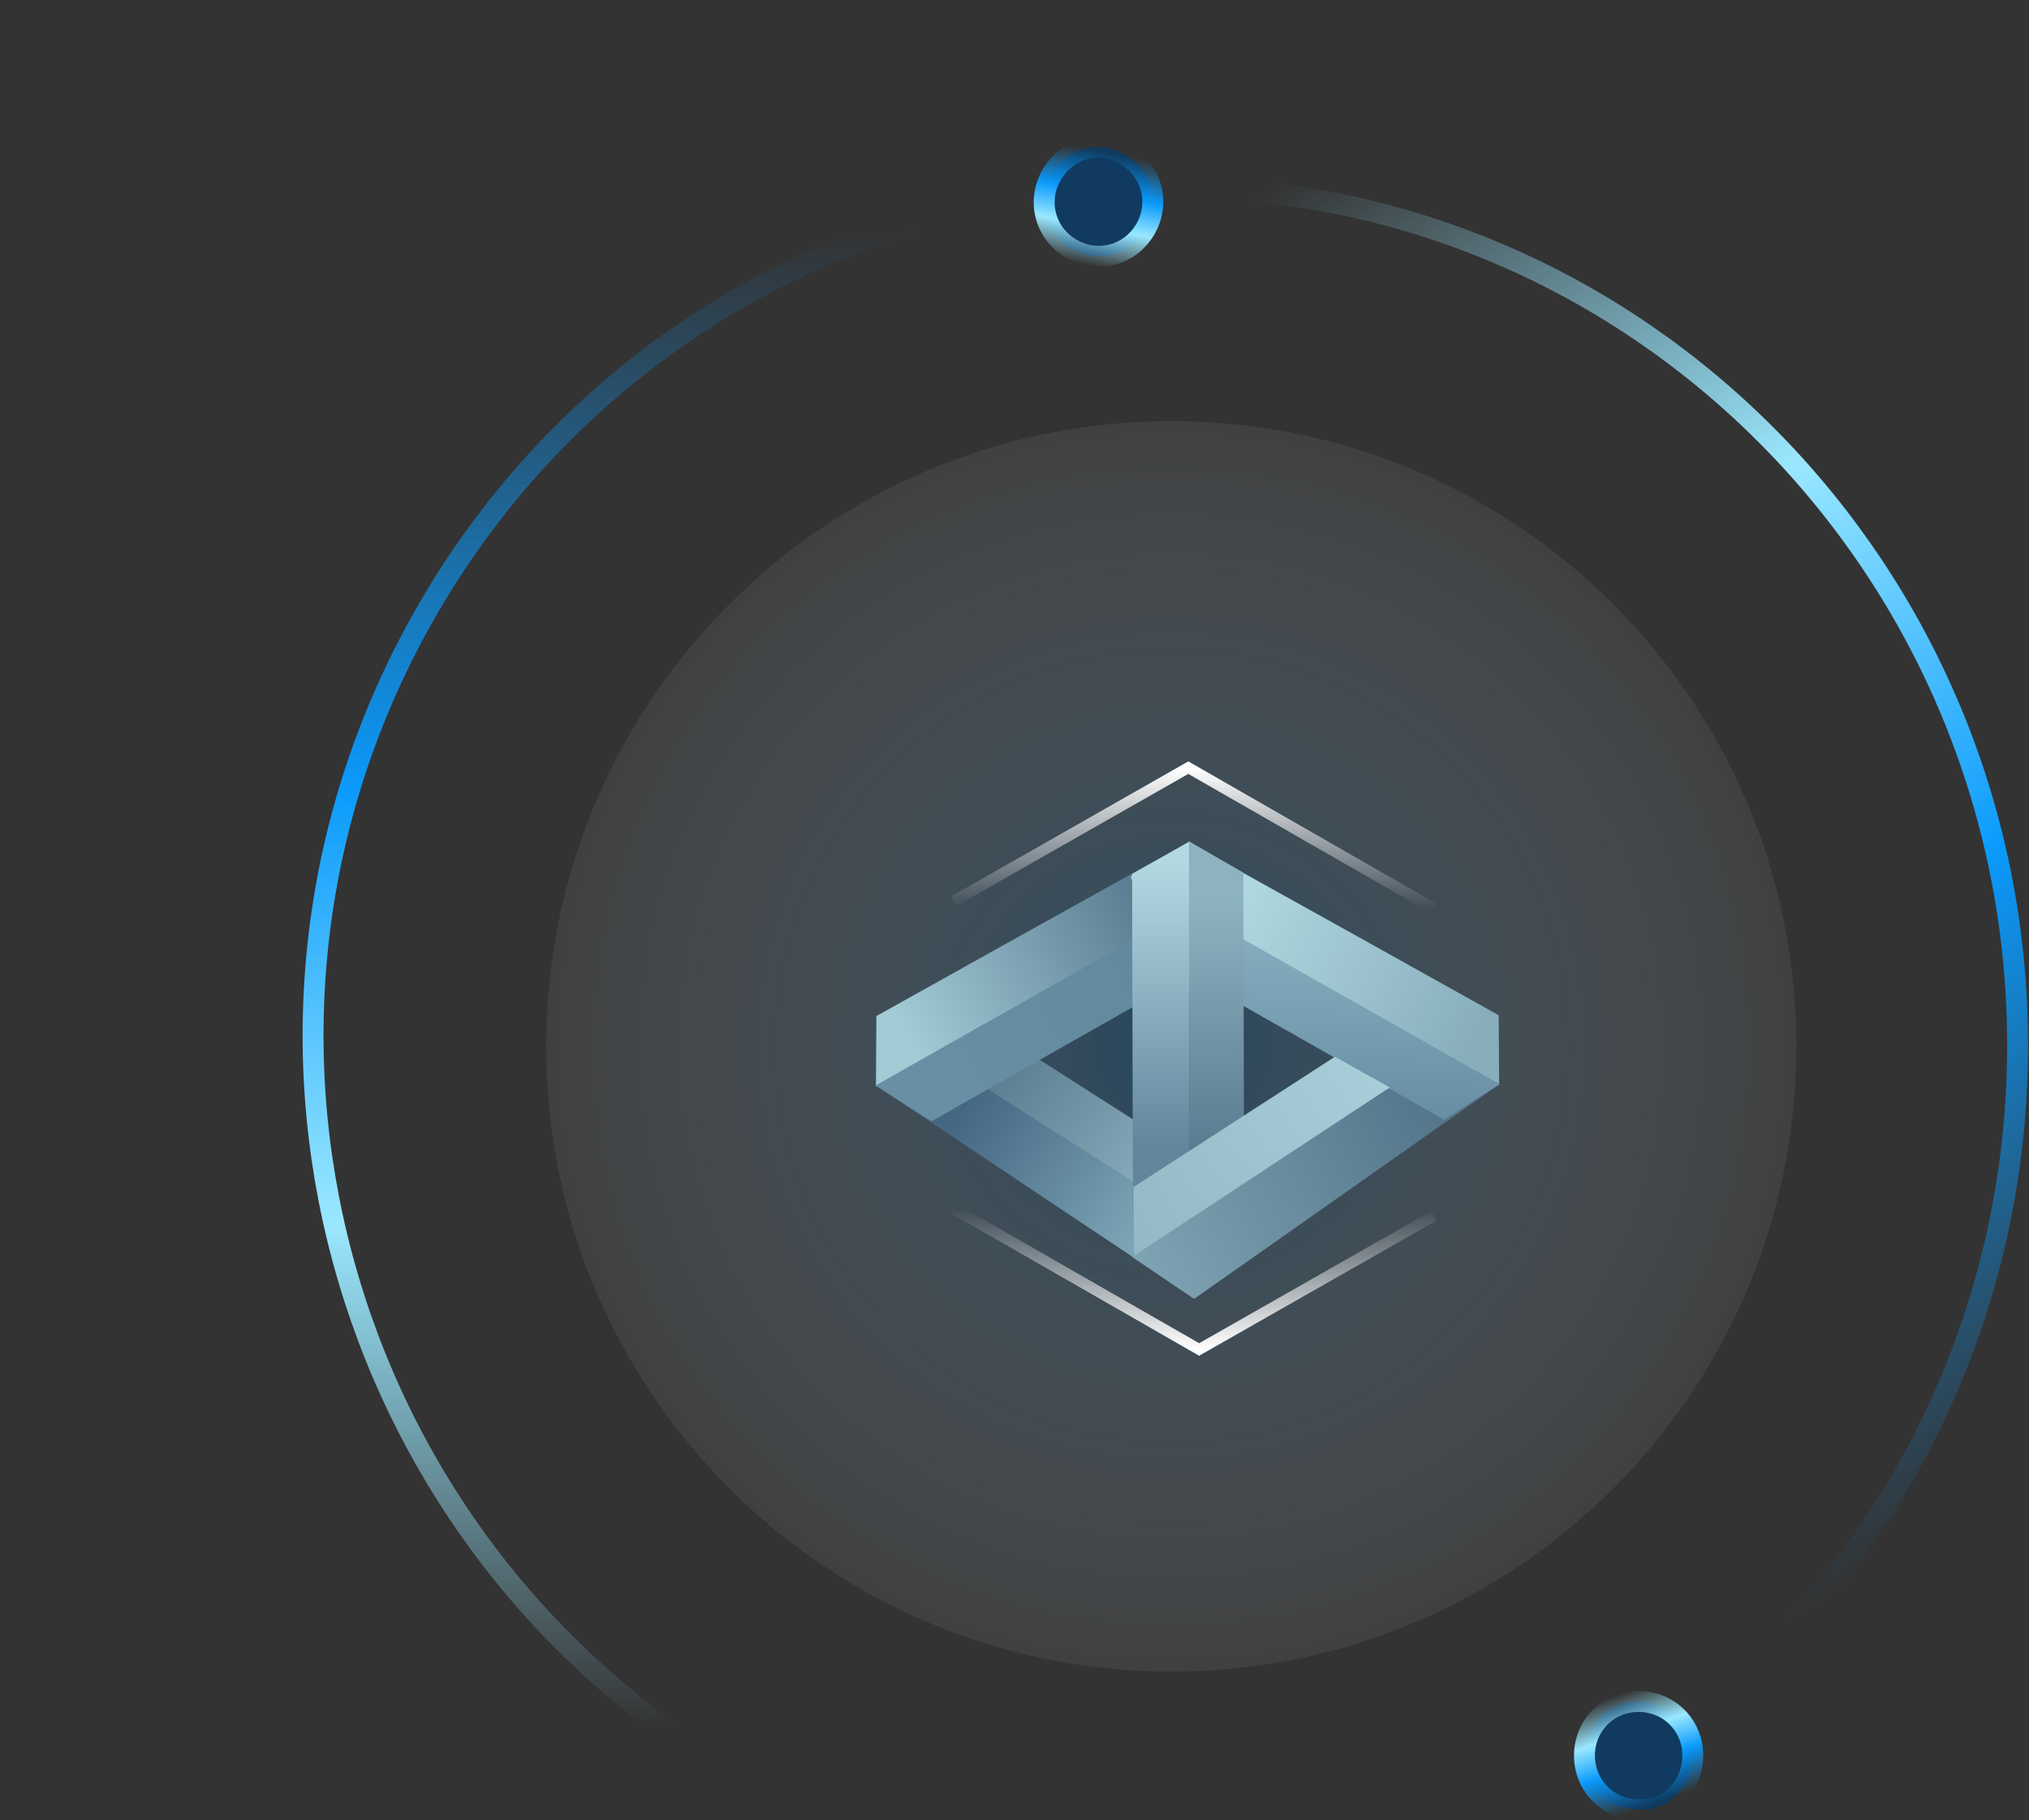 <svg width="194" height="174" viewBox="0 0 194 174" fill="none" xmlns="http://www.w3.org/2000/svg">
<rect x="0" y="0" width="194" height="174" fill="#333333" stroke="none"/>
<path d="M111.969 17.882C156.672 17.882 192.911 54.617 192.911 99.931C192.911 127.976 179.031 152.734 157.854 167.532" stroke="url(#paint0_linear_338_33)" stroke-width="2" stroke-miterlimit="10"/>
<path d="M161.851 167.817C161.851 164.922 159.574 162.647 156.675 162.647C153.776 162.647 151.498 164.922 151.498 167.817C151.498 170.713 153.776 172.988 156.675 172.988C159.574 173.195 161.851 170.713 161.851 167.817Z" fill="#103A5F" stroke="url(#paint1_linear_338_33)" stroke-width="2" stroke-miterlimit="10"/>
<path d="M71.046 170.102C31.808 147.448 18.294 97.398 40.861 58.311C54.827 34.12 79.341 19.798 105.298 17.766" stroke="url(#paint2_linear_338_33)" stroke-width="2" stroke-miterlimit="10"/>
<path d="M100.547 16.724C99.099 19.231 99.934 22.34 102.445 23.79C104.955 25.239 108.065 24.408 109.513 21.9C110.961 19.393 110.126 16.284 107.615 14.834C105.208 13.206 101.995 14.216 100.547 16.724Z" fill="#103A5F" stroke="url(#paint3_linear_338_33)" stroke-width="2" stroke-miterlimit="10"/>
<path opacity="0.39" d="M111.992 159.789C144.999 159.789 171.757 133.031 171.757 100.023C171.757 67.016 144.999 40.258 111.992 40.258C78.984 40.258 52.226 67.016 52.226 100.023C52.226 133.031 78.984 159.789 111.992 159.789Z" fill="url(#paint4_radial_338_33)"/>
<path fill-rule="evenodd" clip-rule="evenodd" d="M83.712 103.749L113.182 123.411L117.852 120.715L118.927 119.669L89.174 100.596L83.712 103.749Z" fill="url(#paint5_linear_338_33)"/>
<path fill-rule="evenodd" clip-rule="evenodd" d="M97.384 89.545L83.794 97.127L83.75 103.866L119.188 84.022L119.187 83.743L113.685 80.48L97.384 89.545Z" fill="url(#paint6_linear_338_33)"/>
<path fill-rule="evenodd" clip-rule="evenodd" d="M118.926 119.669L121.49 115.416L94.086 97.906L89.165 100.762L118.926 119.669Z" fill="url(#paint7_linear_338_33)"/>
<path fill-rule="evenodd" clip-rule="evenodd" d="M119.181 83.713L83.712 103.765L89.054 107.189L119.181 90.108L119.181 83.713Z" fill="url(#paint8_linear_338_33)"/>
<path fill-rule="evenodd" clip-rule="evenodd" d="M108.222 120.137L114.172 124.164L143.39 103.63L137.996 100.516L108.222 120.137Z" fill="url(#paint9_linear_338_33)"/>
<path fill-rule="evenodd" clip-rule="evenodd" d="M129.802 89.52L143.294 97.049L143.338 103.739L108.155 84.038L108.156 83.759L113.617 80.52L129.802 89.52Z" fill="url(#paint10_linear_338_33)"/>
<path fill-rule="evenodd" clip-rule="evenodd" d="M108.281 83.797L143.378 103.638L138.074 107.038L108.281 90.147L108.281 83.797Z" fill="url(#paint11_linear_338_33)"/>
<path fill-rule="evenodd" clip-rule="evenodd" d="M118.881 83.421L118.95 112.968L113.744 116.361L113.66 80.409L113.661 80.409L118.881 83.421Z" fill="url(#paint12_linear_338_33)"/>
<path fill-rule="evenodd" clip-rule="evenodd" d="M108.331 120.06L113.758 116.523L113.675 80.481L108.246 83.537L108.331 120.06Z" fill="url(#paint13_linear_338_33)"/>
<path d="M108.37 120.076L108.37 113.48L127.636 101.018L132.882 103.954L108.37 120.076Z" fill="url(#paint14_linear_338_33)"/>
<path d="M91.165 86.164L113.619 73.382L137.11 86.855" stroke="url(#paint15_linear_338_33)" stroke-width="1.041"/>
<path d="M137.11 116.218L114.655 129L91.165 115.527" stroke="url(#paint16_linear_338_33)" stroke-width="1.041"/>
<defs>
<linearGradient id="paint0_linear_338_33" x1="141.662" y1="-44.356" x2="247.317" y2="122.18" gradientUnits="userSpaceOnUse">
<stop offset="0.212" stop-color="#9AE8FF" stop-opacity="0"/>
<stop offset="0.461" stop-color="#9AE8FF"/>
<stop offset="0.672" stop-color="#0A9AFC"/>
<stop offset="0.933" stop-color="#0A9AFC" stop-opacity="0"/>
</linearGradient>
<linearGradient id="paint1_linear_338_33" x1="155.296" y1="158.341" x2="160.257" y2="172.798" gradientUnits="userSpaceOnUse">
<stop offset="0.212" stop-color="#9AE8FF" stop-opacity="0"/>
<stop offset="0.461" stop-color="#9AE8FF"/>
<stop offset="0.672" stop-color="#0A9AFC"/>
<stop offset="0.933" stop-color="#0A9AFC" stop-opacity="0"/>
</linearGradient>
<linearGradient id="paint2_linear_338_33" x1="13.988" y1="208.741" x2="7.297" y2="11.443" gradientUnits="userSpaceOnUse">
<stop offset="0.212" stop-color="#9AE8FF" stop-opacity="0"/>
<stop offset="0.461" stop-color="#9AE8FF"/>
<stop offset="0.672" stop-color="#0A9AFC"/>
<stop offset="0.933" stop-color="#0A9AFC" stop-opacity="0"/>
</linearGradient>
<linearGradient id="paint3_linear_338_33" x1="101.486" y1="28.208" x2="104.418" y2="13.208" gradientUnits="userSpaceOnUse">
<stop offset="0.212" stop-color="#9AE8FF" stop-opacity="0"/>
<stop offset="0.461" stop-color="#9AE8FF"/>
<stop offset="0.672" stop-color="#0A9AFC"/>
<stop offset="0.933" stop-color="#0A9AFC" stop-opacity="0"/>
</linearGradient>
<radialGradient id="paint4_radial_338_33" cx="0" cy="0" r="1" gradientUnits="userSpaceOnUse" gradientTransform="translate(112.005 100.011) scale(74.264)">
<stop stop-color="#11639D"/>
<stop offset="0.99" stop-color="white" stop-opacity="0"/>
</radialGradient>
<linearGradient id="paint5_linear_338_33" x1="112.538" y1="120.801" x2="91.956" y2="106.194" gradientUnits="userSpaceOnUse">
<stop stop-color="#02064A"/>
<stop offset="0" stop-color="#89B2C1"/>
<stop offset="1" stop-color="#456783"/>
</linearGradient>
<linearGradient id="paint6_linear_338_33" x1="86.312" y1="98.559" x2="111.049" y2="85.605" gradientUnits="userSpaceOnUse">
<stop stop-color="#A2CBD6"/>
<stop offset="1" stop-color="#56778C"/>
</linearGradient>
<linearGradient id="paint7_linear_338_33" x1="111.542" y1="113.498" x2="95.275" y2="101.214" gradientUnits="userSpaceOnUse">
<stop stop-color="#8CB1BE"/>
<stop offset="1" stop-color="#5A7B8F"/>
</linearGradient>
<linearGradient id="paint8_linear_338_33" x1="88.305" y1="104.866" x2="110.347" y2="94.865" gradientUnits="userSpaceOnUse">
<stop stop-color="#698FA5"/>
<stop offset="1" stop-color="#63899F"/>
</linearGradient>
<linearGradient id="paint9_linear_338_33" x1="136.234" y1="105.558" x2="96.789" y2="127.237" gradientUnits="userSpaceOnUse">
<stop stop-color="#55768B"/>
<stop offset="1" stop-color="#91B7C3"/>
</linearGradient>
<linearGradient id="paint10_linear_338_33" x1="141.088" y1="99.222" x2="117.352" y2="86.587" gradientUnits="userSpaceOnUse">
<stop stop-color="#88AEBC"/>
<stop offset="1" stop-color="#B1D9E1"/>
</linearGradient>
<linearGradient id="paint11_linear_338_33" x1="118.846" y1="86.275" x2="117.387" y2="126.796" gradientUnits="userSpaceOnUse">
<stop stop-color="#8BB3C3"/>
<stop offset="1" stop-color="#446783"/>
</linearGradient>
<linearGradient id="paint12_linear_338_33" x1="116.854" y1="85.943" x2="117.186" y2="113.166" gradientUnits="userSpaceOnUse">
<stop stop-color="#8EB3C0"/>
<stop offset="1" stop-color="#53748A"/>
</linearGradient>
<linearGradient id="paint13_linear_338_33" x1="112.87" y1="82.291" x2="112.87" y2="109.514" gradientUnits="userSpaceOnUse">
<stop stop-color="#B3DAE3"/>
<stop offset="1" stop-color="#62869C"/>
</linearGradient>
<linearGradient id="paint14_linear_338_33" x1="97.931" y1="125.117" x2="141.753" y2="94.575" gradientUnits="userSpaceOnUse">
<stop stop-color="#8AB0BD"/>
<stop offset="1" stop-color="#B1D8E1"/>
</linearGradient>
<linearGradient id="paint15_linear_338_33" x1="114.138" y1="73.382" x2="114.138" y2="86.855" gradientUnits="userSpaceOnUse">
<stop stop-color="white"/>
<stop offset="1" stop-color="white" stop-opacity="0"/>
</linearGradient>
<linearGradient id="paint16_linear_338_33" x1="114.137" y1="129" x2="114.137" y2="115.527" gradientUnits="userSpaceOnUse">
<stop stop-color="white"/>
<stop offset="1" stop-color="white" stop-opacity="0"/>
</linearGradient>
</defs>
</svg>
